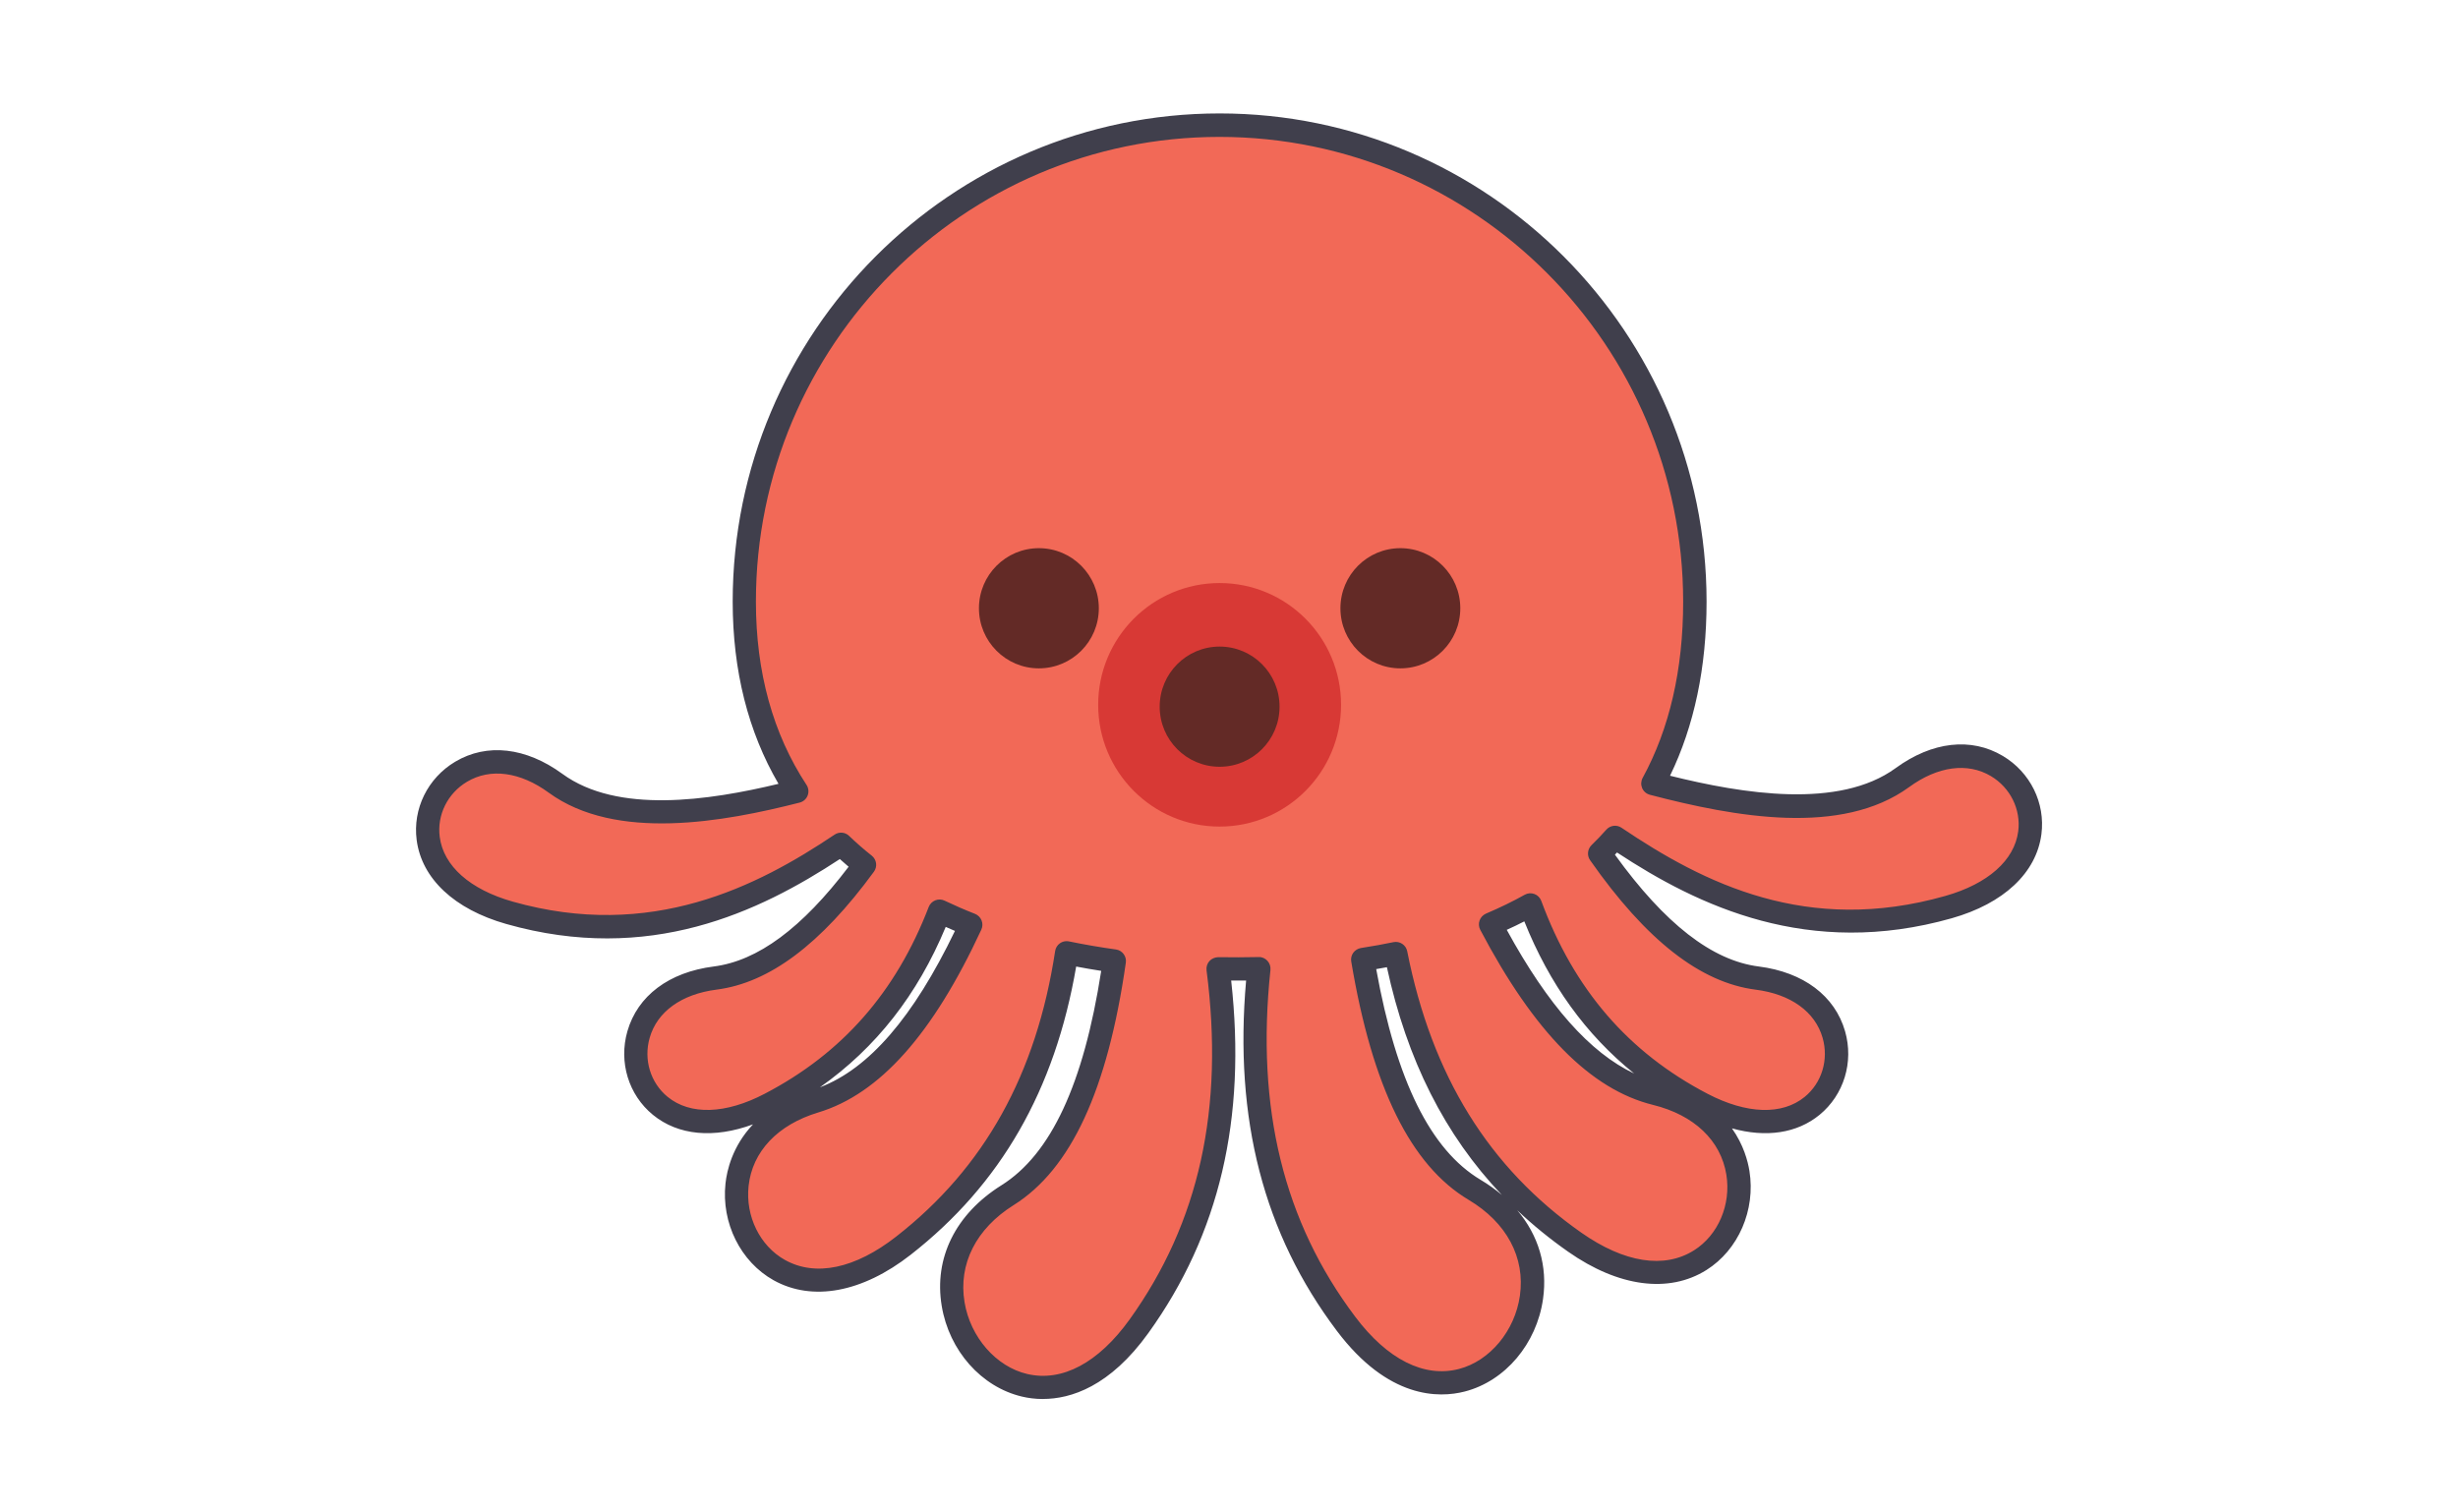 <svg width="130" height="80" viewBox="0 0 130 80" fill="none" xmlns="http://www.w3.org/2000/svg">
<mask id="mask0_486_410" style="mask-type:alpha" maskUnits="userSpaceOnUse" x="0" y="0" width="130" height="80">
<rect width="130" height="80" fill="#D9D9D9"/>
</mask>
<g mask="url(#mask0_486_410)">
</g>
<g clip-path="url(#clip0_486_410)">
<path d="M100.622 41.127C97.175 43.644 91.428 42.489 87.425 41.438C88.854 38.827 89.646 35.645 89.646 31.826C89.646 17.904 78.391 6.619 64.507 6.619C50.623 6.619 39.365 17.901 39.365 31.823C39.365 35.845 40.372 39.165 42.142 41.854C38.167 42.867 32.705 43.856 29.381 41.429C23.619 37.222 18.802 45.972 26.939 48.279C34.791 50.506 40.642 47.235 44.479 44.657C44.875 45.036 45.29 45.396 45.723 45.741C43.65 48.575 40.965 51.328 37.819 51.729C30.748 52.628 33.227 62.308 40.728 58.394C45.775 55.76 48.282 51.849 49.689 48.193C50.223 48.448 50.773 48.689 51.338 48.91C49.474 52.939 46.829 57.125 43.094 58.252C35.061 60.676 39.841 72.087 47.778 65.884C53.611 61.326 55.636 55.465 56.407 50.395C57.233 50.564 58.078 50.712 58.935 50.829C58.241 55.686 56.803 61.009 53.283 63.217C45.874 67.865 54.026 78.799 60.24 70.147C64.857 63.719 65.149 56.875 64.421 51.239C64.713 51.245 65.008 51.248 65.303 51.248C65.733 51.248 66.16 51.242 66.584 51.233C65.984 56.878 66.439 63.707 71.194 70.021C77.602 78.528 85.505 67.412 77.995 62.934C74.444 60.818 72.884 55.572 72.076 50.749C72.672 50.657 73.258 50.552 73.83 50.432C74.834 55.511 77.132 61.381 83.294 65.703C91.541 71.487 95.725 59.844 87.579 57.836C83.776 56.9 80.91 52.825 78.837 48.883C79.568 48.572 80.274 48.233 80.947 47.854C82.329 51.605 84.836 55.674 90.036 58.391C97.538 62.305 100.013 52.625 92.945 51.725C89.576 51.297 86.737 48.168 84.612 45.134C84.894 44.86 85.168 44.577 85.429 44.281C89.265 46.868 95.151 50.216 103.07 47.971C111.207 45.664 106.39 36.914 100.628 41.121L100.622 41.127Z" fill="#F26957"/>
<path d="M55.166 74C54.736 74 54.361 73.945 54.051 73.871C51.904 73.365 50.196 71.441 49.806 69.075C49.385 66.543 50.537 64.218 52.961 62.696C55.581 61.055 57.31 57.34 58.241 51.353C57.795 51.285 57.353 51.208 56.917 51.125C55.796 57.654 52.93 62.647 48.163 66.371C45.604 68.37 42.962 68.859 40.913 67.717C39.168 66.74 38.145 64.686 38.37 62.601C38.443 61.917 38.732 60.627 39.826 59.472C37.755 60.233 35.869 60.063 34.53 58.967C33.243 57.913 32.715 56.179 33.181 54.55C33.719 52.671 35.384 51.421 37.746 51.122C40.075 50.826 42.412 49.098 44.882 45.846C44.725 45.713 44.572 45.578 44.418 45.439C40.151 48.242 34.343 51.02 26.774 48.873C24.031 48.094 22.304 46.477 22.037 44.432C21.822 42.781 22.621 41.155 24.077 40.289C25.754 39.292 27.818 39.526 29.744 40.933C32.662 43.065 37.494 42.344 41.174 41.46C39.568 38.709 38.751 35.472 38.751 31.823C38.751 17.584 50.303 6 64.504 6C78.705 6 90.258 17.584 90.258 31.823C90.258 35.3 89.607 38.392 88.326 41.032C92.175 41.99 97.261 42.815 100.259 40.628C102.185 39.221 104.253 38.987 105.927 39.985C107.38 40.85 108.182 42.476 107.967 44.127C107.699 46.172 105.973 47.789 103.23 48.569C95.655 50.715 89.816 47.919 85.521 45.091C85.484 45.131 85.448 45.168 85.411 45.208C88.058 48.87 90.55 50.808 93.019 51.122C95.385 51.424 97.046 52.674 97.584 54.55C98.051 56.179 97.519 57.913 96.236 58.967C95.041 59.946 93.409 60.186 91.6 59.684C92.215 60.553 92.442 61.418 92.525 61.936C92.857 64.005 91.944 66.112 90.249 67.178C88.261 68.425 85.598 68.074 82.941 66.211C81.973 65.533 81.073 64.8 80.244 64.015C81.368 65.339 81.857 66.968 81.608 68.712C81.27 71.083 79.608 73.051 77.47 73.603C76.109 73.954 73.425 74.006 70.703 70.393C66.833 65.256 65.26 59.188 65.905 51.864C65.644 51.867 65.38 51.867 65.115 51.864C65.927 59.176 64.495 65.281 60.738 70.507C58.699 73.347 56.628 73.997 55.163 73.997L55.166 74ZM56.41 49.782C56.45 49.782 56.493 49.785 56.533 49.794C57.344 49.961 58.179 50.105 59.021 50.222C59.184 50.244 59.328 50.33 59.427 50.463C59.525 50.595 59.568 50.758 59.543 50.922C58.582 57.648 56.641 61.843 53.609 63.744C51.624 64.988 50.678 66.858 51.013 68.878C51.32 70.729 52.681 72.291 54.328 72.676C56.174 73.11 58.096 72.084 59.743 69.793C63.426 64.665 64.756 58.625 63.813 51.325C63.792 51.147 63.844 50.968 63.964 50.835C64.083 50.703 64.255 50.635 64.43 50.629C65.143 50.641 65.862 50.638 66.565 50.623C66.743 50.611 66.912 50.691 67.032 50.82C67.152 50.949 67.21 51.128 67.192 51.304C66.418 58.615 67.886 64.618 71.68 69.654C73.379 71.909 75.323 72.888 77.16 72.411C78.794 71.989 80.121 70.396 80.385 68.539C80.674 66.513 79.685 64.665 77.676 63.466C74.61 61.64 72.58 57.516 71.465 50.857C71.437 50.694 71.477 50.527 71.572 50.395C71.668 50.263 71.815 50.173 71.975 50.145C72.623 50.044 73.188 49.942 73.698 49.834C73.858 49.8 74.027 49.834 74.162 49.924C74.3 50.013 74.395 50.158 74.426 50.318C75.728 56.9 78.742 61.769 83.638 65.204C85.905 66.793 88.019 67.126 89.591 66.137C90.872 65.333 91.56 63.722 91.305 62.136C91.013 60.325 89.6 58.979 87.426 58.443C84.13 57.63 81.138 54.602 78.287 49.178C78.207 49.024 78.195 48.846 78.253 48.686C78.312 48.525 78.435 48.393 78.591 48.325C79.329 48.011 80.02 47.675 80.64 47.327C80.797 47.238 80.984 47.226 81.153 47.287C81.322 47.349 81.454 47.484 81.516 47.651C83.239 52.326 86.114 55.665 90.31 57.855C92.383 58.936 94.257 58.994 95.449 58.018C96.355 57.276 96.727 56.05 96.395 54.895C95.999 53.512 94.709 52.585 92.857 52.348C89.932 51.975 87.066 49.736 84.099 45.501C83.924 45.255 83.958 44.916 84.173 44.703C84.452 44.432 84.716 44.155 84.956 43.884C85.162 43.653 85.503 43.61 85.758 43.782C90.126 46.73 95.578 49.465 102.889 47.389C105.137 46.751 106.541 45.507 106.741 43.973C106.891 42.812 106.323 41.663 105.294 41.05C104.062 40.317 102.487 40.527 100.975 41.629C97.397 44.241 91.766 43.219 87.26 42.039C87.076 41.99 86.925 41.86 86.851 41.688C86.778 41.512 86.787 41.315 86.876 41.149C88.298 38.546 89.02 35.411 89.02 31.832C89.02 18.271 78.017 7.241 64.495 7.241C50.973 7.241 39.979 18.265 39.979 31.823C39.979 35.556 40.879 38.814 42.655 41.515C42.765 41.682 42.787 41.891 42.716 42.076C42.646 42.261 42.489 42.402 42.295 42.452C38.302 43.471 32.58 44.525 29.022 41.928C27.511 40.825 25.938 40.613 24.703 41.349C23.671 41.962 23.103 43.111 23.257 44.272C23.456 45.806 24.86 47.05 27.109 47.688C34.438 49.767 40.059 46.887 44.142 44.146C44.381 43.986 44.701 44.013 44.906 44.213C45.287 44.577 45.69 44.931 46.108 45.261C46.365 45.467 46.418 45.84 46.221 46.108C43.41 49.948 40.689 51.987 37.9 52.345C36.047 52.582 34.757 53.509 34.361 54.892C34.029 56.047 34.401 57.273 35.307 58.015C36.502 58.994 38.376 58.936 40.446 57.852C44.547 55.711 47.385 52.48 49.118 47.974C49.179 47.814 49.305 47.688 49.465 47.623C49.625 47.558 49.803 47.565 49.956 47.638C50.475 47.885 51.016 48.122 51.566 48.337C51.723 48.399 51.849 48.525 51.913 48.682C51.978 48.84 51.971 49.018 51.901 49.172C49.339 54.701 46.519 57.867 43.275 58.843C41.131 59.49 39.789 60.907 39.592 62.733C39.42 64.332 40.191 65.903 41.512 66.642C43.131 67.547 45.226 67.107 47.407 65.401C52.067 61.76 54.813 56.82 55.805 50.306C55.83 50.139 55.922 49.988 56.06 49.893C56.164 49.819 56.287 49.782 56.41 49.782ZM72.786 51.26C73.855 57.18 75.664 60.83 78.309 62.407C78.717 62.65 79.092 62.918 79.43 63.205C76.416 60.041 74.411 56.062 73.351 51.159C73.17 51.193 72.982 51.227 72.786 51.26ZM50.018 49.028C48.525 52.619 46.332 55.418 43.364 57.513C45.96 56.524 48.304 53.808 50.506 49.24C50.343 49.172 50.181 49.101 50.018 49.028ZM79.691 49.184C81.872 53.179 84.09 55.683 86.427 56.783C83.869 54.719 81.952 52.058 80.619 48.735C80.321 48.889 80.01 49.04 79.688 49.184H79.691Z" fill="#403F4C"/>
<path d="M64.504 43.721C68.051 43.721 70.927 40.837 70.927 37.28C70.927 33.724 68.051 30.84 64.504 30.84C60.957 30.84 58.081 33.724 58.081 37.28C58.081 40.837 60.957 43.721 64.504 43.721Z" fill="#D83935"/>
<path d="M64.504 40.557C66.255 40.557 67.674 39.134 67.674 37.379C67.674 35.623 66.255 34.2 64.504 34.2C62.753 34.2 61.334 35.623 61.334 37.379C61.334 39.134 62.753 40.557 64.504 40.557Z" fill="#632A26"/>
<path d="M54.945 35.352C56.695 35.352 58.115 33.929 58.115 32.174C58.115 30.418 56.695 28.995 54.945 28.995C53.194 28.995 51.775 30.418 51.775 32.174C51.775 33.929 53.194 35.352 54.945 35.352Z" fill="#632A26"/>
<path d="M74.063 35.352C75.814 35.352 77.233 33.929 77.233 32.174C77.233 30.418 75.814 28.995 74.063 28.995C72.312 28.995 70.893 30.418 70.893 32.174C70.893 33.929 72.312 35.352 74.063 35.352Z" fill="#632A26"/>
</g>
<defs>
<clipPath id="clip0_486_410">
<rect width="86" height="68" fill="white" transform="translate(22 6)"/>
</clipPath>
</defs>
</svg>
